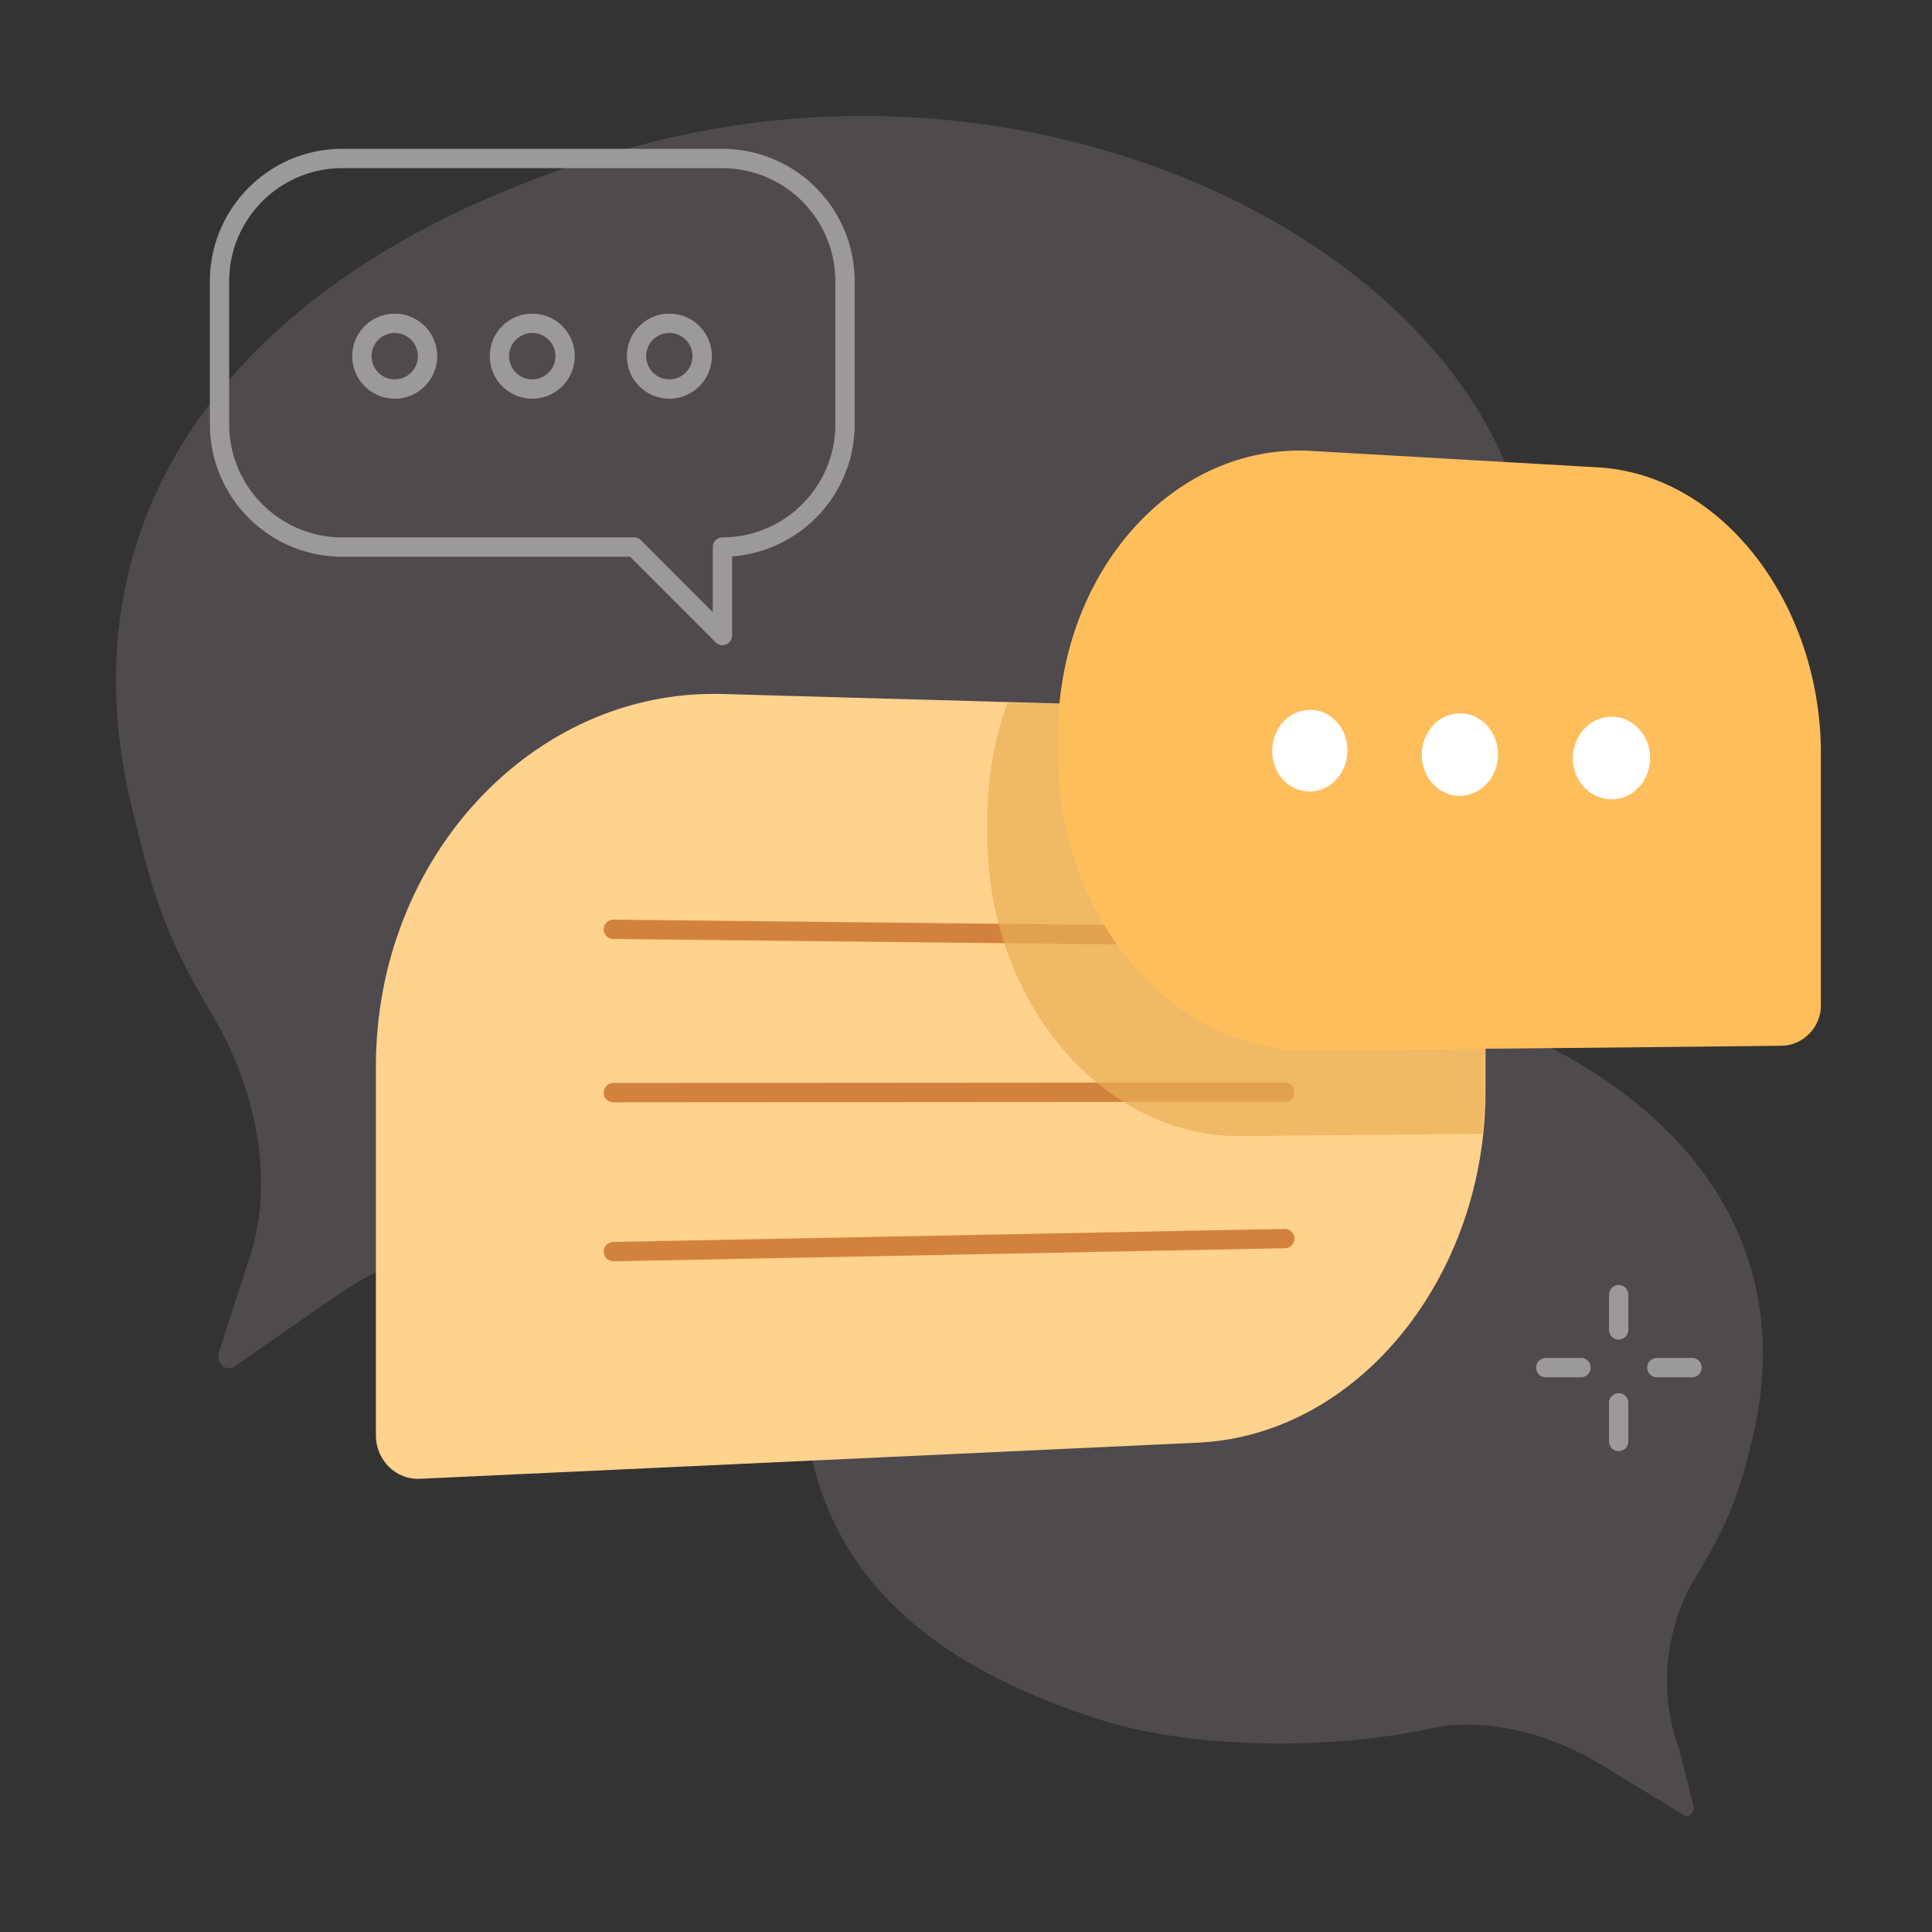 <svg xmlns="http://www.w3.org/2000/svg" width="400" height="400" fill="none" viewBox="0 0 400 400"><rect x="0" y="0" width="400" height="400" fill="#333333" stroke="none"/><path fill="#4E4A4E" d="M316.446 111.859C305.554 51.128 216.123 7.205 131.987 30.217c-76.142 20.81-120.808 70.436-104.72 136.871 4.296 17.709 6.494 25.914 16.787 43.223 8.893 14.907 13.29 34.918 7.094 51.627l-5.695 17.609c-1.1 2.401 1.399 4.902 3.297 3.202l21.983-15.208c17.887-11.707 37.372-14.408 47.664-11.006 26.28 8.604 78.84 6.903 109.217-2.702 75.342-24.112 102.122-68.836 88.832-141.974"/><path fill="#4E4A4E" d="M168.259 260.835c7.394-40.821 67.548-70.437 124.105-54.929 51.161 14.008 81.238 47.325 70.447 92.049-2.898 11.906-4.997 17.409-11.991 29.015-5.996 10.005-7.495 23.512-3.298 34.718l2.998 11.806c.699 1.601-.999 3.302-2.198 2.101l-15.489-9.405c-12.09-7.804-26.18-10.705-36.871-8.304-18.087 4.102-47.564 4.702-68.049-1.801-50.561-16.008-68.547-46.124-59.654-95.25"/><path fill="#FFD28D" d="m248.498 146.479-99.324-2.802c-38.671-.9-71.346 33.718-71.346 77.041v76.44c0 5.202 4.197 9.304 9.193 9.004l161.577-7.504c32.975-1.901 58.955-34.618 58.955-72.638v-8.904c-.1-38.12-26.08-69.837-59.055-70.637"/><path fill="#D3823D" fill-rule="evenodd" d="M124.993 192.38a2 2 0 0 1 2.019-1.979l138.995 1.5a2 2 0 0 1 1.976 2.023 2 2 0 0 1-2.02 1.979l-138.994-1.501a2 2 0 0 1-1.976-2.022m140.993 35.74-138.994.1a2 2 0 0 1-.003-4.002l138.995-.1a2 2 0 0 1 .002 4.002m1.997 28.276a2 2 0 0 1-1.959 2.04l-138.994 2.701a2 2 0 0 1-2.037-1.962 2 2 0 0 1 1.959-2.039l138.994-2.702a2 2 0 0 1 2.037 1.962" clip-rule="evenodd"/><path fill="#E9AE56" d="m248.498 146.477-39.869-1c-2.698 7.303-4.197 15.408-4.197 24.012v3.602c0 34.418 24.082 62.433 52.66 62.132l49.862-.5c.3-2.901.499-5.803.499-8.804v-8.905c0-38.02-25.98-69.736-58.955-70.537" opacity=".7"/><path fill="#FFBE5C" d="m330.735 96.753-59.354-3.402c-28.379-1.601-52.36 25.013-52.36 59.131v3.602c0 32.617 21.783 59.231 48.463 61.332l-.1.1c.1 0 85.435-.801 101.322-1.001 4.597 0 8.294-3.802 8.294-8.404v-52.027c0-31.117-20.484-57.93-46.265-59.331"/><path fill="#FFF" fill-rule="evenodd" d="M278.975 155.385c0-4.703-3.497-8.505-7.794-8.405-4.296 0-7.794 3.802-7.794 8.505 0 4.702 3.498 8.404 7.794 8.404 4.197 0 7.794-3.802 7.794-8.504m31.177.801c0-4.702-3.498-8.504-7.894-8.504-4.397 0-7.894 3.902-7.894 8.605 0 4.702 3.497 8.504 7.894 8.504 4.396-.1 7.894-3.902 7.894-8.605m23.482-7.805c4.396 0 7.994 3.802 7.994 8.505 0 4.802-3.498 8.604-7.994 8.604-4.397 0-7.994-3.802-7.994-8.504 0-4.703 3.597-8.605 7.994-8.605" clip-rule="evenodd"/><path fill="#9C999C" fill-rule="evenodd" d="M43.454 58.23c0-15.112 12.286-27.414 27.38-27.414h78.639c15.191 0 27.372 12.197 27.479 27.3v29.73c0 14.44-11.216 26.314-25.38 27.342v16.381a1.997 1.997 0 0 1-3.412 1.415l-17.701-17.723H70.833c-15.093 0-27.379-12.302-27.379-27.415zm27.38-23.411c-12.886 0-23.383 10.51-23.383 23.412v29.615c0 12.902 10.497 23.412 23.382 23.412h60.454c.53 0 1.039.211 1.413.587l14.875 14.893V113.26a2 2 0 0 1 1.998-2.002c12.886 0 23.382-10.51 23.382-23.412V58.138c-.096-12.908-10.496-23.32-23.482-23.32z" clip-rule="evenodd"/><path fill="#9C999C" fill-rule="evenodd" d="M72.932 73.74c0-4.862 3.936-8.804 8.793-8.804s8.793 3.941 8.793 8.804-3.937 8.805-8.793 8.805-8.793-3.942-8.793-8.805m8.793-4.802a4.8 4.8 0 0 0-4.796 4.802 4.8 4.8 0 0 0 4.796 4.803 4.8 4.8 0 0 0 4.796-4.803 4.8 4.8 0 0 0-4.796-4.802m19.685 4.802c0-4.862 3.937-8.804 8.793-8.804 4.857 0 8.794 3.941 8.794 8.804s-3.937 8.805-8.794 8.805c-4.856 0-8.793-3.942-8.793-8.805m8.793-4.802a4.8 4.8 0 0 0-4.796 4.802 4.8 4.8 0 0 0 4.796 4.803A4.8 4.8 0 0 0 115 73.74a4.8 4.8 0 0 0-4.797-4.802m19.585 4.802c0-4.862 3.937-8.804 8.793-8.804 4.857 0 8.793 3.941 8.793 8.804s-3.936 8.805-8.793 8.805-8.793-3.942-8.793-8.805m8.793-4.802a4.8 4.8 0 0 0-4.796 4.802 4.8 4.8 0 0 0 4.796 4.803 4.8 4.8 0 0 0 4.796-4.803 4.8 4.8 0 0 0-4.796-4.802m196.55 197.102a2 2 0 0 1 1.999 2.001v7.304a2 2 0 0 1-1.999 2.001 2 2 0 0 1-1.998-2.001v-7.304a2 2 0 0 1 1.998-2.001m-17.087 17.111a2 2 0 0 1 1.999-2.001h7.294a2 2 0 0 1 0 4.002h-7.294a2 2 0 0 1-1.999-2.001m22.983 0a2 2 0 0 1 1.998-2.001h7.295c1.104 0 1.998.895 1.998 2.001a2 2 0 0 1-1.998 2.001h-7.295a2 2 0 0 1-1.998-2.001m-5.895 5.299a2 2 0 0 1 1.998 2.001v7.904a2 2 0 1 1-3.997 0v-7.904a2 2 0 0 1 1.999-2.001" clip-rule="evenodd"/></svg>
